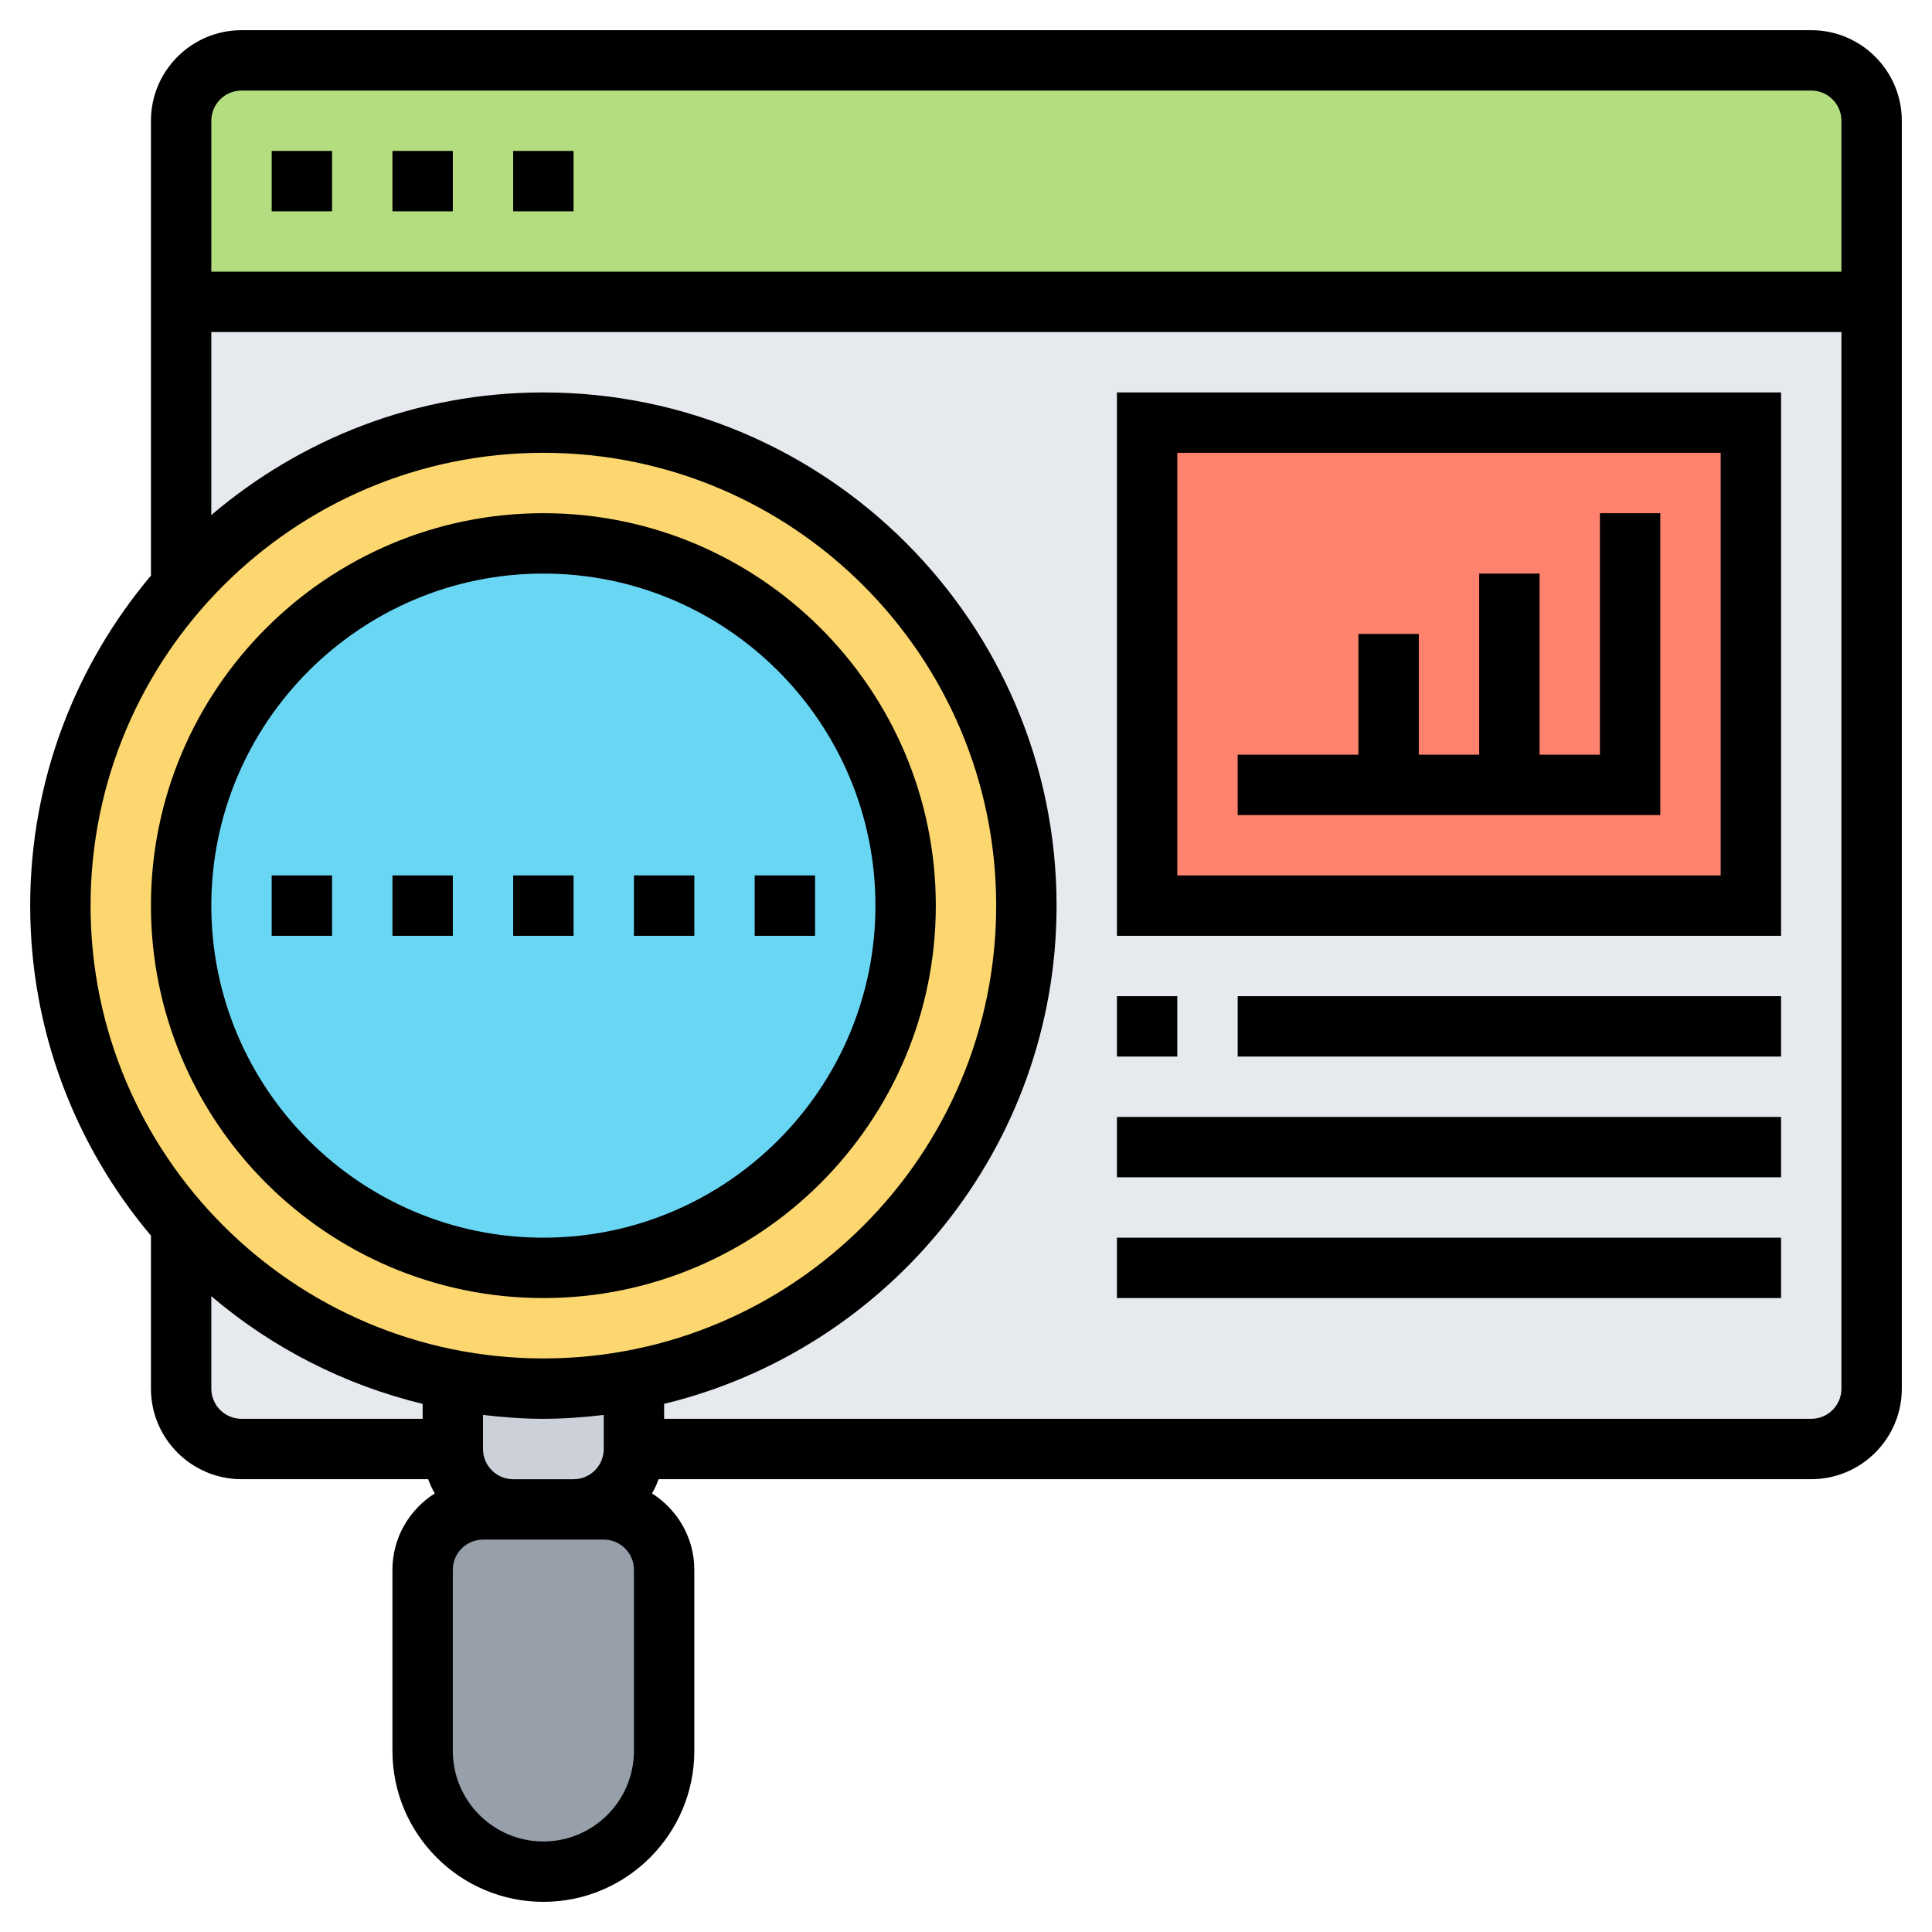 <svg id="Layer_5" enable-background="new 0 0 64 64" height="512" viewBox="0 0 64 64" width="512" xmlns="http://www.w3.org/2000/svg"><g><g><g><path d="m60 48h-52c-1.105 0-2-.895-2-2v-36h56v36c0 1.105-.895 2-2 2z" fill="#e6e9ed"/></g><g><path d="m20 50c1.1 0 2 .9 2 2v6c0 1.1-.45 2.1-1.17 2.83-.73.72-1.73 1.17-2.83 1.17-2.21 0-4-1.79-4-4v-6c0-1.1.9-2 2-2h1 2z" fill="#969faa"/></g><g><path d="m15 45.72c.97.18 1.98.28 3 .28s2.03-.1 3-.28v2.28c0 1.11-.9 2-2 2h-2c-1.1 0-2-.89-2-2z" fill="#ccd1d9"/></g><g><path d="m38 14h20v16h-20z" fill="#ff826e"/></g><g><path d="m6 10v-6c0-1.1.9-2 2-2h52c1.1 0 2 .9 2 2v6z" fill="#b4dd7f"/></g><g><path d="m15 45.72c-3.56-.67-6.7-2.53-9-5.13-2.49-2.82-4-6.53-4-10.59s1.51-7.77 4-10.59c2.93-3.32 7.22-5.41 12-5.41 8.84 0 16 7.16 16 16 0 7.82-5.6 14.32-13 15.72-.97.18-1.98.28-3 .28s-2.03-.1-3-.28z" fill="#fcd770"/></g><g><circle cx="18" cy="30" fill="#69d6f4" r="12"/></g></g><g><path d="m18 43c7.168 0 13-5.832 13-13s-5.832-13-13-13-13 5.832-13 13 5.832 13 13 13zm0-24c6.065 0 11 4.935 11 11s-4.935 11-11 11-11-4.935-11-11 4.935-11 11-11z"/><path d="m60 1h-52c-1.654 0-3 1.346-3 3v15.068c-2.492 2.958-4 6.77-4 10.932s1.508 7.974 4 10.932v5.068c0 1.654 1.346 3 3 3h6.184c.059.165.132.322.218.472-.84.533-1.402 1.464-1.402 2.529v6c0 2.757 2.243 5 5 5s5-2.243 5-5v-6c0-1.065-.562-1.997-1.401-2.529.086-.151.159-.307.218-.472h38.183c1.654 0 3-1.346 3-3v-42c0-1.654-1.346-3-3-3zm-52 2h52c.552 0 1 .449 1 1v5h-54v-5c0-.551.448-1 1-1zm10 12c8.271 0 15 6.729 15 15s-6.729 15-15 15-15-6.729-15-15 6.729-15 15-15zm1 34.001h-2c-.552 0-1-.449-1-1v-1.13c.657.078 1.322.129 2 .129s1.343-.051 2-.128v1.13c0 .551-.448.999-1 .999zm-12-3.001v-3.062c1.992 1.696 4.378 2.931 7 3.567v.495h-6c-.552 0-1-.449-1-1zm14 12.001c0 1.654-1.346 3-3 3s-3-1.346-3-3v-6c0-.551.448-1 1-1h1 2 1c.552 0 1 .449 1 1zm39-11.001h-38v-.495c7.447-1.806 13-8.511 13-16.505 0-9.374-7.626-17-17-17-4.195 0-8.032 1.535-11 4.062v-6.062h54v35c0 .551-.448 1-1 1z"/><path d="m13 5h2v2h-2z"/><path d="m17 5h2v2h-2z"/><path d="m9 5h2v2h-2z"/><path d="m37 31h22v-18h-22zm2-16h18v14h-18z"/><path d="m53 25h-2v-6h-2v6h-2v-4h-2v4h-4v2h14v-10h-2z"/><path d="m37 33h2v2h-2z"/><path d="m41 33h18v2h-18z"/><path d="m37 37h22v2h-22z"/><path d="m37 41h22v2h-22z"/><path d="m13 29h2v2h-2z"/><path d="m9 29h2v2h-2z"/><path d="m21 29h2v2h-2z"/><path d="m17 29h2v2h-2z"/><path d="m25 29h2v2h-2z"/></g></g></svg>